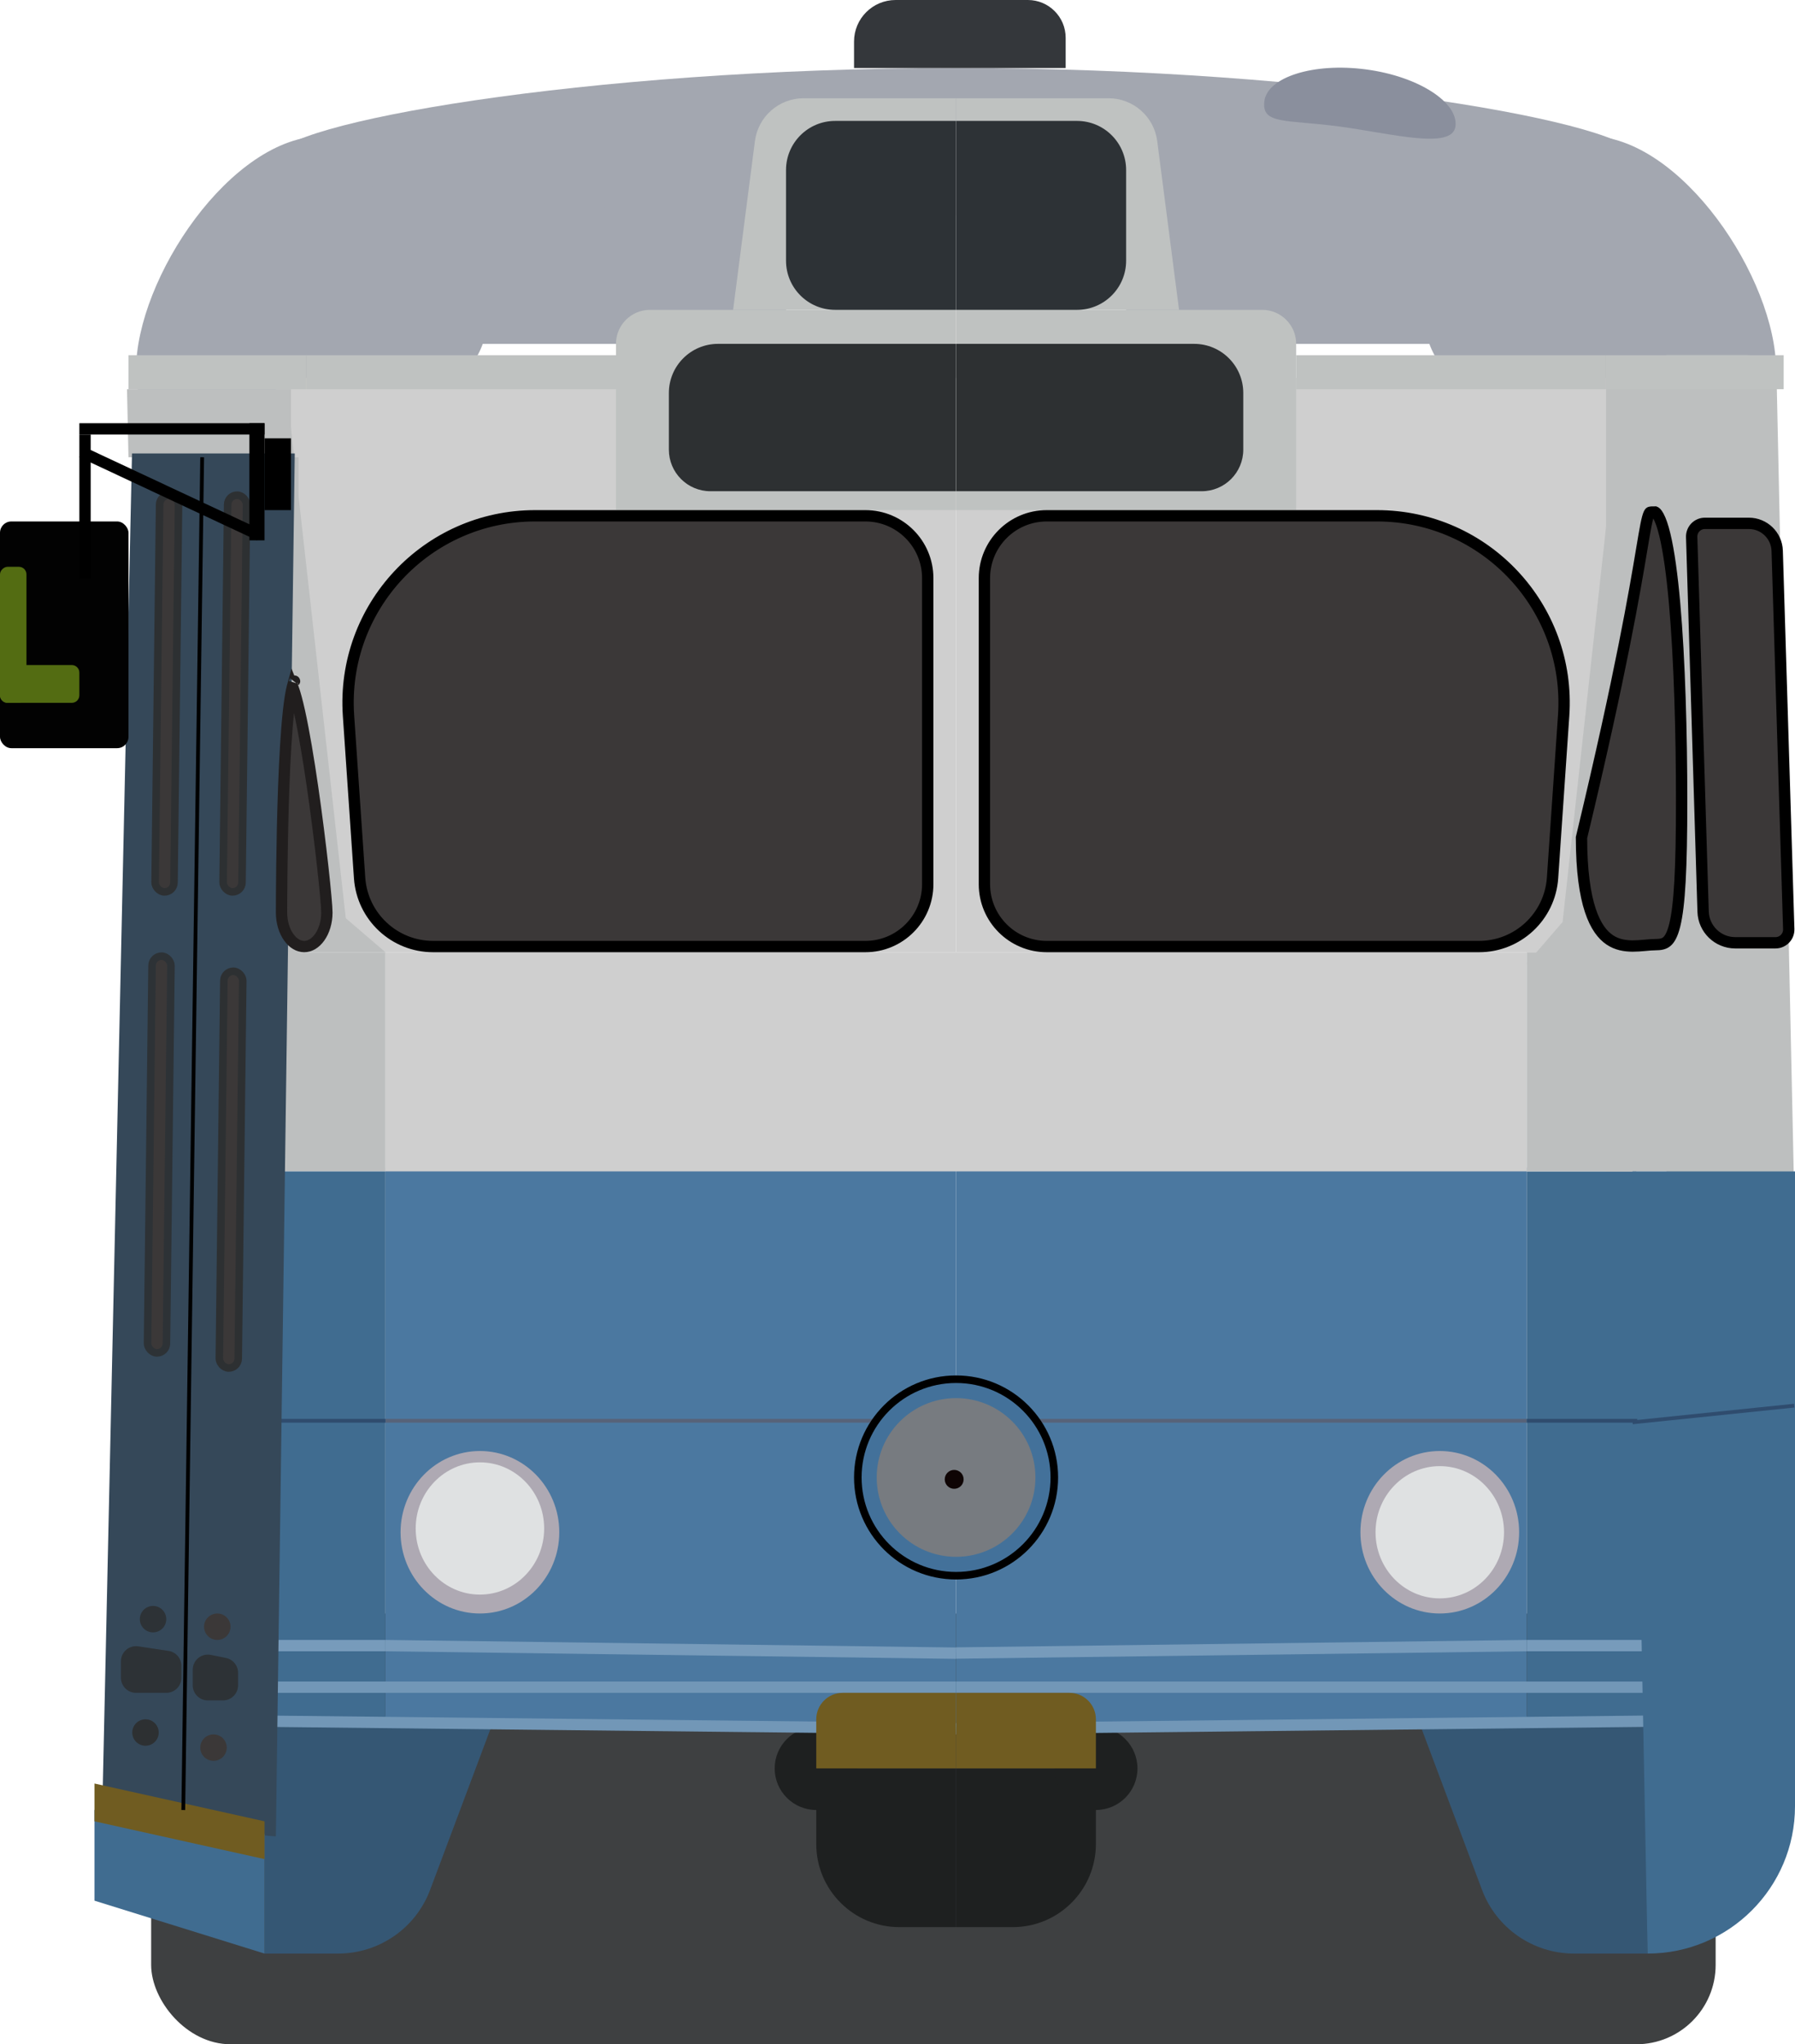 <svg width="475" height="541" viewBox="0 0 475 541" fill="none" xmlns="http://www.w3.org/2000/svg">
<rect x="40" y="427" width="414" height="114" rx="21" fill="#121415" fill-opacity="0.81"/>
<path d="M129.5 80C129.5 104.301 109.801 108 85.5 108C61.2 108 36 122.301 36 98C36 73.7 61.2 36 85.5 36C109.801 36 129.5 55.7 129.5 80Z" fill="#A3A7B0"/>
<rect x="102" y="309" width="151" height="148" fill="#4B78A0"/>
<path d="M102 376H253" stroke="#576379"/>
<line x1="102.02" y1="435.5" x2="253.02" y2="437.5" stroke="#779BBB" stroke-width="3"/>
<line x1="70" y1="455.5" x2="102" y2="455.5" stroke="#4D6D87" stroke-width="3"/>
<path d="M73 252H102V310H73V252Z" fill="#BDBFBF"/>
<path d="M73 310H102V457H70L73 310Z" fill="#406C90"/>
<path d="M73 376H102" stroke="#2F4C6E"/>
<line x1="70" y1="435.5" x2="102" y2="435.5" stroke="#779BBB" stroke-width="3"/>
<path d="M70 457H130L113.827 500.129C110.021 510.277 100.32 517 89.482 517H70V457Z" fill="#355774"/>
<line x1="70" y1="446.5" x2="253" y2="446.5" stroke="#7297B7" stroke-width="3"/>
<path d="M73 100H253V252H73V100Z" fill="#CFCFCF"/>
<g filter="url(#filter0_d_59_591)">
<line x1="164" y1="95.5" x2="81" y2="95.5" stroke="#BFC2C1" stroke-width="9"/>
</g>
<rect x="73" y="43" width="135" height="48" fill="#A3A7B0"/>
<path d="M433 41.5C433 50.06 352.411 57 253 57C153.589 57 73 50.06 73 41.5C73 32.94 153.589 18 253 18C352.411 18 433 32.94 433 41.5Z" fill="#A3A7B0"/>
<path d="M199.771 37.334C200.609 30.852 206.128 26 212.664 26H253V82H194L199.771 37.334Z" fill="#BFC2C1"/>
<path d="M163 91C163 86.029 167.029 82 172 82H253V135H163V91Z" fill="#BFC2C1"/>
<path d="M208 45C208 37.82 213.82 32 221 32H253V82H221C213.82 82 208 76.18 208 69V45Z" fill="#2D3236"/>
<path d="M253 91H190C182.82 91 177 96.82 177 104V119C177 125.075 181.925 130 188 130H253V91Z" fill="#2D3032"/>
<path d="M216 468H253V510H238C225.85 510 216 500.15 216 488V468Z" fill="#1E2020"/>
<circle cx="216" cy="468" r="11" fill="#1E2020"/>
<line x1="70.016" y1="455.5" x2="253.016" y2="457.5" stroke="#7297B7" stroke-width="3"/>
<path d="M216 455C216 451.134 219.134 448 223 448H253V468H216V455Z" fill="#705C21"/>
<path d="M376.5 80C376.5 104.301 396.2 108 420.5 108C444.801 108 470 122.301 470 98C470 73.7 444.801 36 420.5 36C396.2 36 376.5 55.7 376.5 80Z" fill="#A3A7B0"/>
<rect width="151" height="148" transform="matrix(-1 0 0 1 404 309)" fill="#4B78A0"/>
<path d="M404 376H253" stroke="#576379"/>
<line y1="-1.5" x2="151.013" y2="-1.5" transform="matrix(-1 0.013 0.013 1 404 437)" stroke="#779BBB" stroke-width="3"/>
<line y1="-1.5" x2="32" y2="-1.5" transform="matrix(-1 -1.54267e-09 -1.54267e-09 1 436 457)" stroke="#4D6D87" stroke-width="3"/>
<path d="M433 310H404V457H436L433 310Z" fill="#406C90"/>
<path d="M444 376H404" stroke="#2F4C6E"/>
<line y1="-1.5" x2="32" y2="-1.5" transform="matrix(-1 0 0 1 436 437)" stroke="#779BBB" stroke-width="3"/>
<path d="M436 457H376L392.174 500.129C395.979 510.277 405.68 517 416.518 517H436V457Z" fill="#355774"/>
<line y1="-1.5" x2="183" y2="-1.5" transform="matrix(-1 2.35286e-10 2.35286e-10 1 436 448)" stroke="#7297B7" stroke-width="3"/>
<path d="M425.5 100H253V252H433L425.5 100Z" fill="#CFCFCF"/>
<g filter="url(#filter1_d_59_591)">
<line y1="-4.5" x2="82" y2="-4.5" transform="matrix(1 0 0 -1 343 91)" stroke="#BFC2C1" stroke-width="9"/>
</g>
<rect width="135" height="48" transform="matrix(-1 0 0 1 433 43)" fill="#A3A7B0"/>
<path d="M306.229 37.334C305.391 30.852 299.872 26 293.336 26H253V82H312L306.229 37.334Z" fill="#BFC2C1"/>
<path d="M343 91C343 86.029 338.971 82 334 82H253V135H343V91Z" fill="#BFC2C1"/>
<path d="M298 45C298 37.82 292.18 32 285 32H253V82H285C292.18 82 298 76.18 298 69V45Z" fill="#2D3236"/>
<path d="M253 91H316C323.18 91 329 96.82 329 104V119C329 125.075 324.075 130 318 130H253V91Z" fill="#2D3032"/>
<path d="M290 468H253V510H268C280.15 510 290 500.15 290 488V468Z" fill="#1E2020"/>
<circle cx="11" cy="11" r="11" transform="matrix(-1 0 0 1 301 457)" fill="#1E2020"/>
<line y1="-1.5" x2="183.011" y2="-1.5" transform="matrix(-1 0.011 0.011 1 436 457)" stroke="#7297B7" stroke-width="3"/>
<path d="M290 455C290 451.134 286.866 448 283 448H253V468H290V455Z" fill="#705C21"/>
<rect x="102" y="252" width="302" height="58" fill="#CFCFCF"/>
<path d="M76 104.5L91.5 243L102 252H76L76 104.5Z" fill="#BDBFBF"/>
<path d="M92.222 189.377C90.266 160.776 112.939 136.5 141.606 136.5H229C238.113 136.5 245.5 143.887 245.5 153V234C245.5 243.113 238.113 250.5 229 250.5H114.613C104.36 250.5 95.858 242.56 95.159 232.33L92.222 189.377Z" fill="#3B3838" stroke="black" stroke-width="3"/>
<rect x="425" y="95" width="31" height="215" fill="#BDBFBF"/>
<path d="M441 94H462.171C466.522 94 470.075 97.478 470.169 101.828L475 326H441V94Z" fill="#BDBFBF"/>
<path d="M433 252H404V310H433V252Z" fill="#BDBFBF"/>
<path d="M430 94L413.5 244L404 255H430V94Z" fill="#BDBFBF"/>
<path d="M445 212C445 229.995 444.454 239.676 443.176 244.852C442.539 247.428 441.78 248.623 441.056 249.217C440.366 249.783 439.472 250 438 250C437.211 250 436.317 250.082 435.439 250.162C435.339 250.171 435.239 250.18 435.139 250.189C434.133 250.28 433.101 250.364 432.045 250.361C429.939 250.353 427.847 249.996 425.958 248.719C422.196 246.175 418.524 239.445 418.5 221.677C428.978 178.002 432.64 156.135 434.473 145.185C434.932 142.441 435.271 140.418 435.572 138.908C435.879 137.371 436.124 136.5 436.356 135.992C436.465 135.754 436.545 135.657 436.578 135.623C436.598 135.602 436.609 135.595 436.643 135.582C436.816 135.52 437.104 135.5 437.981 135.5C438.001 135.508 438.332 135.608 438.872 136.598C439.445 137.647 440.013 139.282 440.55 141.493C441.617 145.89 442.474 152.185 443.138 159.671C444.463 174.62 445 194.071 445 212Z" fill="#3B3838" stroke="black" stroke-width="3"/>
<path d="M447.657 142.107C447.596 140.133 449.18 138.5 451.155 138.5H462.791C466.844 138.5 470.163 141.72 470.287 145.771L473.343 245.893C473.404 247.867 471.82 249.5 469.845 249.5H459.179C454.586 249.5 450.824 245.851 450.683 241.259L447.657 142.107Z" fill="#3B3838" stroke="black" stroke-width="3"/>
<path d="M413.779 189.377C415.734 160.776 393.061 136.5 364.394 136.5H277C267.888 136.5 260.5 143.887 260.5 153V234C260.5 243.113 267.888 250.5 277 250.5H391.387C401.64 250.5 410.142 242.56 410.842 232.33L413.779 189.377Z" fill="#3B3838" stroke="black" stroke-width="3"/>
<path d="M432 310H475V478C475 499.539 457.539 517 436 517L432 310Z" fill="#406C90"/>
<g filter="url(#filter2_d_59_591)">
<line x1="425" y1="95.5" x2="472" y2="95.5" stroke="#BFC2C1" stroke-width="9"/>
</g>
<g filter="url(#filter3_d_59_591)">
<line x1="34" y1="95.5" x2="81" y2="95.5" stroke="#BFC2C1" stroke-width="9"/>
</g>
<path d="M33.607 103H77V121H34L33.607 103Z" fill="#BDBFBF"/>
<path d="M50 121H79V309H50V121Z" fill="#BDBFBF"/>
<g filter="url(#filter4_i_59_591)">
<path d="M32.933 116H76L71 482L25 478L32.933 116Z" fill="#354859"/>
</g>
<path d="M25 479L70 485.333V517L25 503V479Z" fill="#406C90"/>
<path d="M25 472L70 482V492L25 482V472Z" fill="#705C21"/>
<path d="M86.5 241.5C86.5 244.123 85.738 246.435 84.583 248.053C83.425 249.674 81.961 250.5 80.5 250.5C79.039 250.5 77.575 249.674 76.417 248.053C75.262 246.435 74.5 244.123 74.5 241.5C74.5 238.606 74.536 223.003 75.088 208.131C75.365 200.689 75.77 193.465 76.359 188.114C76.656 185.429 76.992 183.276 77.365 181.82C77.38 181.763 77.394 181.708 77.409 181.654C77.448 181.753 77.487 181.857 77.528 181.967C78.068 183.432 78.647 185.59 79.243 188.275C80.429 193.626 81.633 200.852 82.712 208.291C83.789 215.722 84.738 223.337 85.418 229.453C86.102 235.617 86.5 240.152 86.5 241.5ZM77.96 180.221C77.96 180.223 77.95 180.238 77.929 180.26C77.949 180.23 77.96 180.219 77.96 180.221Z" fill="#3B3838" stroke="#211E1E" stroke-width="3"/>
<rect x="42.272" y="131.012" width="5" height="105" rx="2.5" transform="rotate(0.687 42.272 131.012)" fill="#3B3838" stroke="#2D3032" stroke-width="2"/>
<rect x="40.272" y="253.012" width="5" height="105" rx="2.5" transform="rotate(0.687 40.272 253.012)" fill="#3B3838" stroke="#2D3236" stroke-width="2"/>
<rect x="59.272" y="257.012" width="5" height="105" rx="2.5" transform="rotate(0.687 59.272 257.012)" fill="#3B3838" stroke="#2D3032" stroke-width="2"/>
<rect x="60.272" y="131.012" width="5" height="105" rx="2.5" transform="rotate(0.687 60.272 131.012)" fill="#3B3838" stroke="#2D3032" stroke-width="2"/>
<circle cx="38.5" cy="458.5" r="3.5" fill="#2D3032"/>
<circle cx="56.5" cy="462.5" r="3.5" fill="#3B3838"/>
<circle cx="40.5" cy="428.5" r="3.5" fill="#2D3236"/>
<circle cx="57.5" cy="430.5" r="3.5" fill="#3B3838"/>
<path d="M32 439.647C32 437.201 34.176 435.327 36.595 435.691L44.595 436.895C46.552 437.19 48 438.871 48 440.851V444C48 446.209 46.209 448 44 448H36C33.791 448 32 446.209 32 444V439.647Z" fill="#2D3236"/>
<path d="M51 441.882C51 439.357 53.311 437.464 55.787 437.96L59.787 438.763C61.655 439.138 63 440.779 63 442.685V446C63 448.209 61.209 450 59 450H55C52.791 450 51 448.209 51 446V441.882Z" fill="#2D3236"/>
<line x1="53.5" y1="121.007" x2="48.5" y2="479.007" stroke="black"/>
<circle cx="253" cy="391" r="26" fill="#43719A" stroke="black" stroke-width="2"/>
<path d="M474.786 372L432.023 376.41" stroke="#2F4C6E"/>
<circle cx="253" cy="391" r="21" fill="#777B80"/>
<circle cx="252.5" cy="391.5" r="2.5" fill="#0E0404"/>
<ellipse cx="381" cy="405.5" rx="21" ry="21.5" fill="#AEA9B3"/>
<ellipse cx="127" cy="405.5" rx="21" ry="21.5" fill="#AEA9B3"/>
<ellipse cx="127" cy="404.5" rx="17" ry="17.5" fill="#DFE1E2"/>
<ellipse cx="381" cy="405.5" rx="17" ry="17.5" fill="#DFE1E2"/>
<g filter="url(#filter5_d_59_591)">
<path d="M385.145 29.454C384.307 35.75 368.178 31.312 354.218 29.454C340.258 27.596 333.753 29.021 334.59 22.726C335.428 16.43 347.54 12.516 361.5 14.374C375.46 16.232 385.983 23.159 385.145 29.454Z" fill="#8A8F9D"/>
</g>
<path d="M226 11C226 4.925 230.925 0 237 0H272C277.523 0 282 4.477 282 10V18H226V11Z" fill="#34373B"/>
<rect y="138" width="34" height="60" rx="3" fill="#020202"/>
<rect y="186" width="36" height="7" rx="2" transform="rotate(-90 0 186)" fill="#536C12"/>
<path d="M0 176H19C20.105 176 21 176.895 21 178V184C21 185.105 20.105 186 19 186H2C0.895 186 0 185.105 0 184V176Z" fill="#536C12"/>
<line x1="68" y1="112" x2="68" y2="143" stroke="black" stroke-width="4"/>
<line x1="70" y1="113.5" x2="21" y2="113.5" stroke="black" stroke-width="3"/>
<line x1="22.5" y1="115" x2="22.5" y2="153" stroke="black" stroke-width="3"/>
<line x1="21.636" y1="119.641" x2="68.636" y2="141.641" stroke="black" stroke-width="3"/>
<rect x="70" y="116" width="7" height="19" fill="black"/>
<defs>
<filter id="filter0_d_59_591" x="81" y="91" width="83" height="12" filterUnits="userSpaceOnUse" color-interpolation-filters="sRGB">
<feFlood flood-opacity="0" result="BackgroundImageFix"/>
<feColorMatrix in="SourceAlpha" type="matrix" values="0 0 0 0 0 0 0 0 0 0 0 0 0 0 0 0 0 0 127 0" result="hardAlpha"/>
<feOffset dy="3"/>
<feComposite in2="hardAlpha" operator="out"/>
<feColorMatrix type="matrix" values="0 0 0 0 0 0 0 0 0 0 0 0 0 0 0 0 0 0 0.66 0"/>
<feBlend mode="normal" in2="BackgroundImageFix" result="effect1_dropShadow_59_591"/>
<feBlend mode="normal" in="SourceGraphic" in2="effect1_dropShadow_59_591" result="shape"/>
</filter>
<filter id="filter1_d_59_591" x="343" y="91" width="82" height="12" filterUnits="userSpaceOnUse" color-interpolation-filters="sRGB">
<feFlood flood-opacity="0" result="BackgroundImageFix"/>
<feColorMatrix in="SourceAlpha" type="matrix" values="0 0 0 0 0 0 0 0 0 0 0 0 0 0 0 0 0 0 127 0" result="hardAlpha"/>
<feOffset dy="3"/>
<feComposite in2="hardAlpha" operator="out"/>
<feColorMatrix type="matrix" values="0 0 0 0 0 0 0 0 0 0 0 0 0 0 0 0 0 0 0.66 0"/>
<feBlend mode="normal" in2="BackgroundImageFix" result="effect1_dropShadow_59_591"/>
<feBlend mode="normal" in="SourceGraphic" in2="effect1_dropShadow_59_591" result="shape"/>
</filter>
<filter id="filter2_d_59_591" x="425" y="91" width="47" height="12" filterUnits="userSpaceOnUse" color-interpolation-filters="sRGB">
<feFlood flood-opacity="0" result="BackgroundImageFix"/>
<feColorMatrix in="SourceAlpha" type="matrix" values="0 0 0 0 0 0 0 0 0 0 0 0 0 0 0 0 0 0 127 0" result="hardAlpha"/>
<feOffset dy="3"/>
<feComposite in2="hardAlpha" operator="out"/>
<feColorMatrix type="matrix" values="0 0 0 0 0 0 0 0 0 0 0 0 0 0 0 0 0 0 0.66 0"/>
<feBlend mode="normal" in2="BackgroundImageFix" result="effect1_dropShadow_59_591"/>
<feBlend mode="normal" in="SourceGraphic" in2="effect1_dropShadow_59_591" result="shape"/>
</filter>
<filter id="filter3_d_59_591" x="34" y="91" width="47" height="12" filterUnits="userSpaceOnUse" color-interpolation-filters="sRGB">
<feFlood flood-opacity="0" result="BackgroundImageFix"/>
<feColorMatrix in="SourceAlpha" type="matrix" values="0 0 0 0 0 0 0 0 0 0 0 0 0 0 0 0 0 0 127 0" result="hardAlpha"/>
<feOffset dy="3"/>
<feComposite in2="hardAlpha" operator="out"/>
<feColorMatrix type="matrix" values="0 0 0 0 0 0 0 0 0 0 0 0 0 0 0 0 0 0 0.66 0"/>
<feBlend mode="normal" in2="BackgroundImageFix" result="effect1_dropShadow_59_591"/>
<feBlend mode="normal" in="SourceGraphic" in2="effect1_dropShadow_59_591" result="shape"/>
</filter>
<filter id="filter4_i_59_591" x="25" y="116" width="53" height="370" filterUnits="userSpaceOnUse" color-interpolation-filters="sRGB">
<feFlood flood-opacity="0" result="BackgroundImageFix"/>
<feBlend mode="normal" in="SourceGraphic" in2="BackgroundImageFix" result="shape"/>
<feColorMatrix in="SourceAlpha" type="matrix" values="0 0 0 0 0 0 0 0 0 0 0 0 0 0 0 0 0 0 127 0" result="hardAlpha"/>
<feOffset dx="2" dy="4"/>
<feGaussianBlur stdDeviation="2"/>
<feComposite in2="hardAlpha" operator="arithmetic" k2="-1" k3="1"/>
<feColorMatrix type="matrix" values="0 0 0 0 0 0 0 0 0 0 0 0 0 0 0 0 0 0 0.68 0"/>
<feBlend mode="normal" in2="shape" result="effect1_innerShadow_59_591"/>
</filter>
<filter id="filter5_d_59_591" x="330.519" y="13.91" width="58.673" height="26.803" filterUnits="userSpaceOnUse" color-interpolation-filters="sRGB">
<feFlood flood-opacity="0" result="BackgroundImageFix"/>
<feColorMatrix in="SourceAlpha" type="matrix" values="0 0 0 0 0 0 0 0 0 0 0 0 0 0 0 0 0 0 127 0" result="hardAlpha"/>
<feOffset dy="4"/>
<feGaussianBlur stdDeviation="2"/>
<feComposite in2="hardAlpha" operator="out"/>
<feColorMatrix type="matrix" values="0 0 0 0 0 0 0 0 0 0 0 0 0 0 0 0 0 0 0.55 0"/>
<feBlend mode="normal" in2="BackgroundImageFix" result="effect1_dropShadow_59_591"/>
<feBlend mode="normal" in="SourceGraphic" in2="effect1_dropShadow_59_591" result="shape"/>
</filter>
</defs>
</svg>
